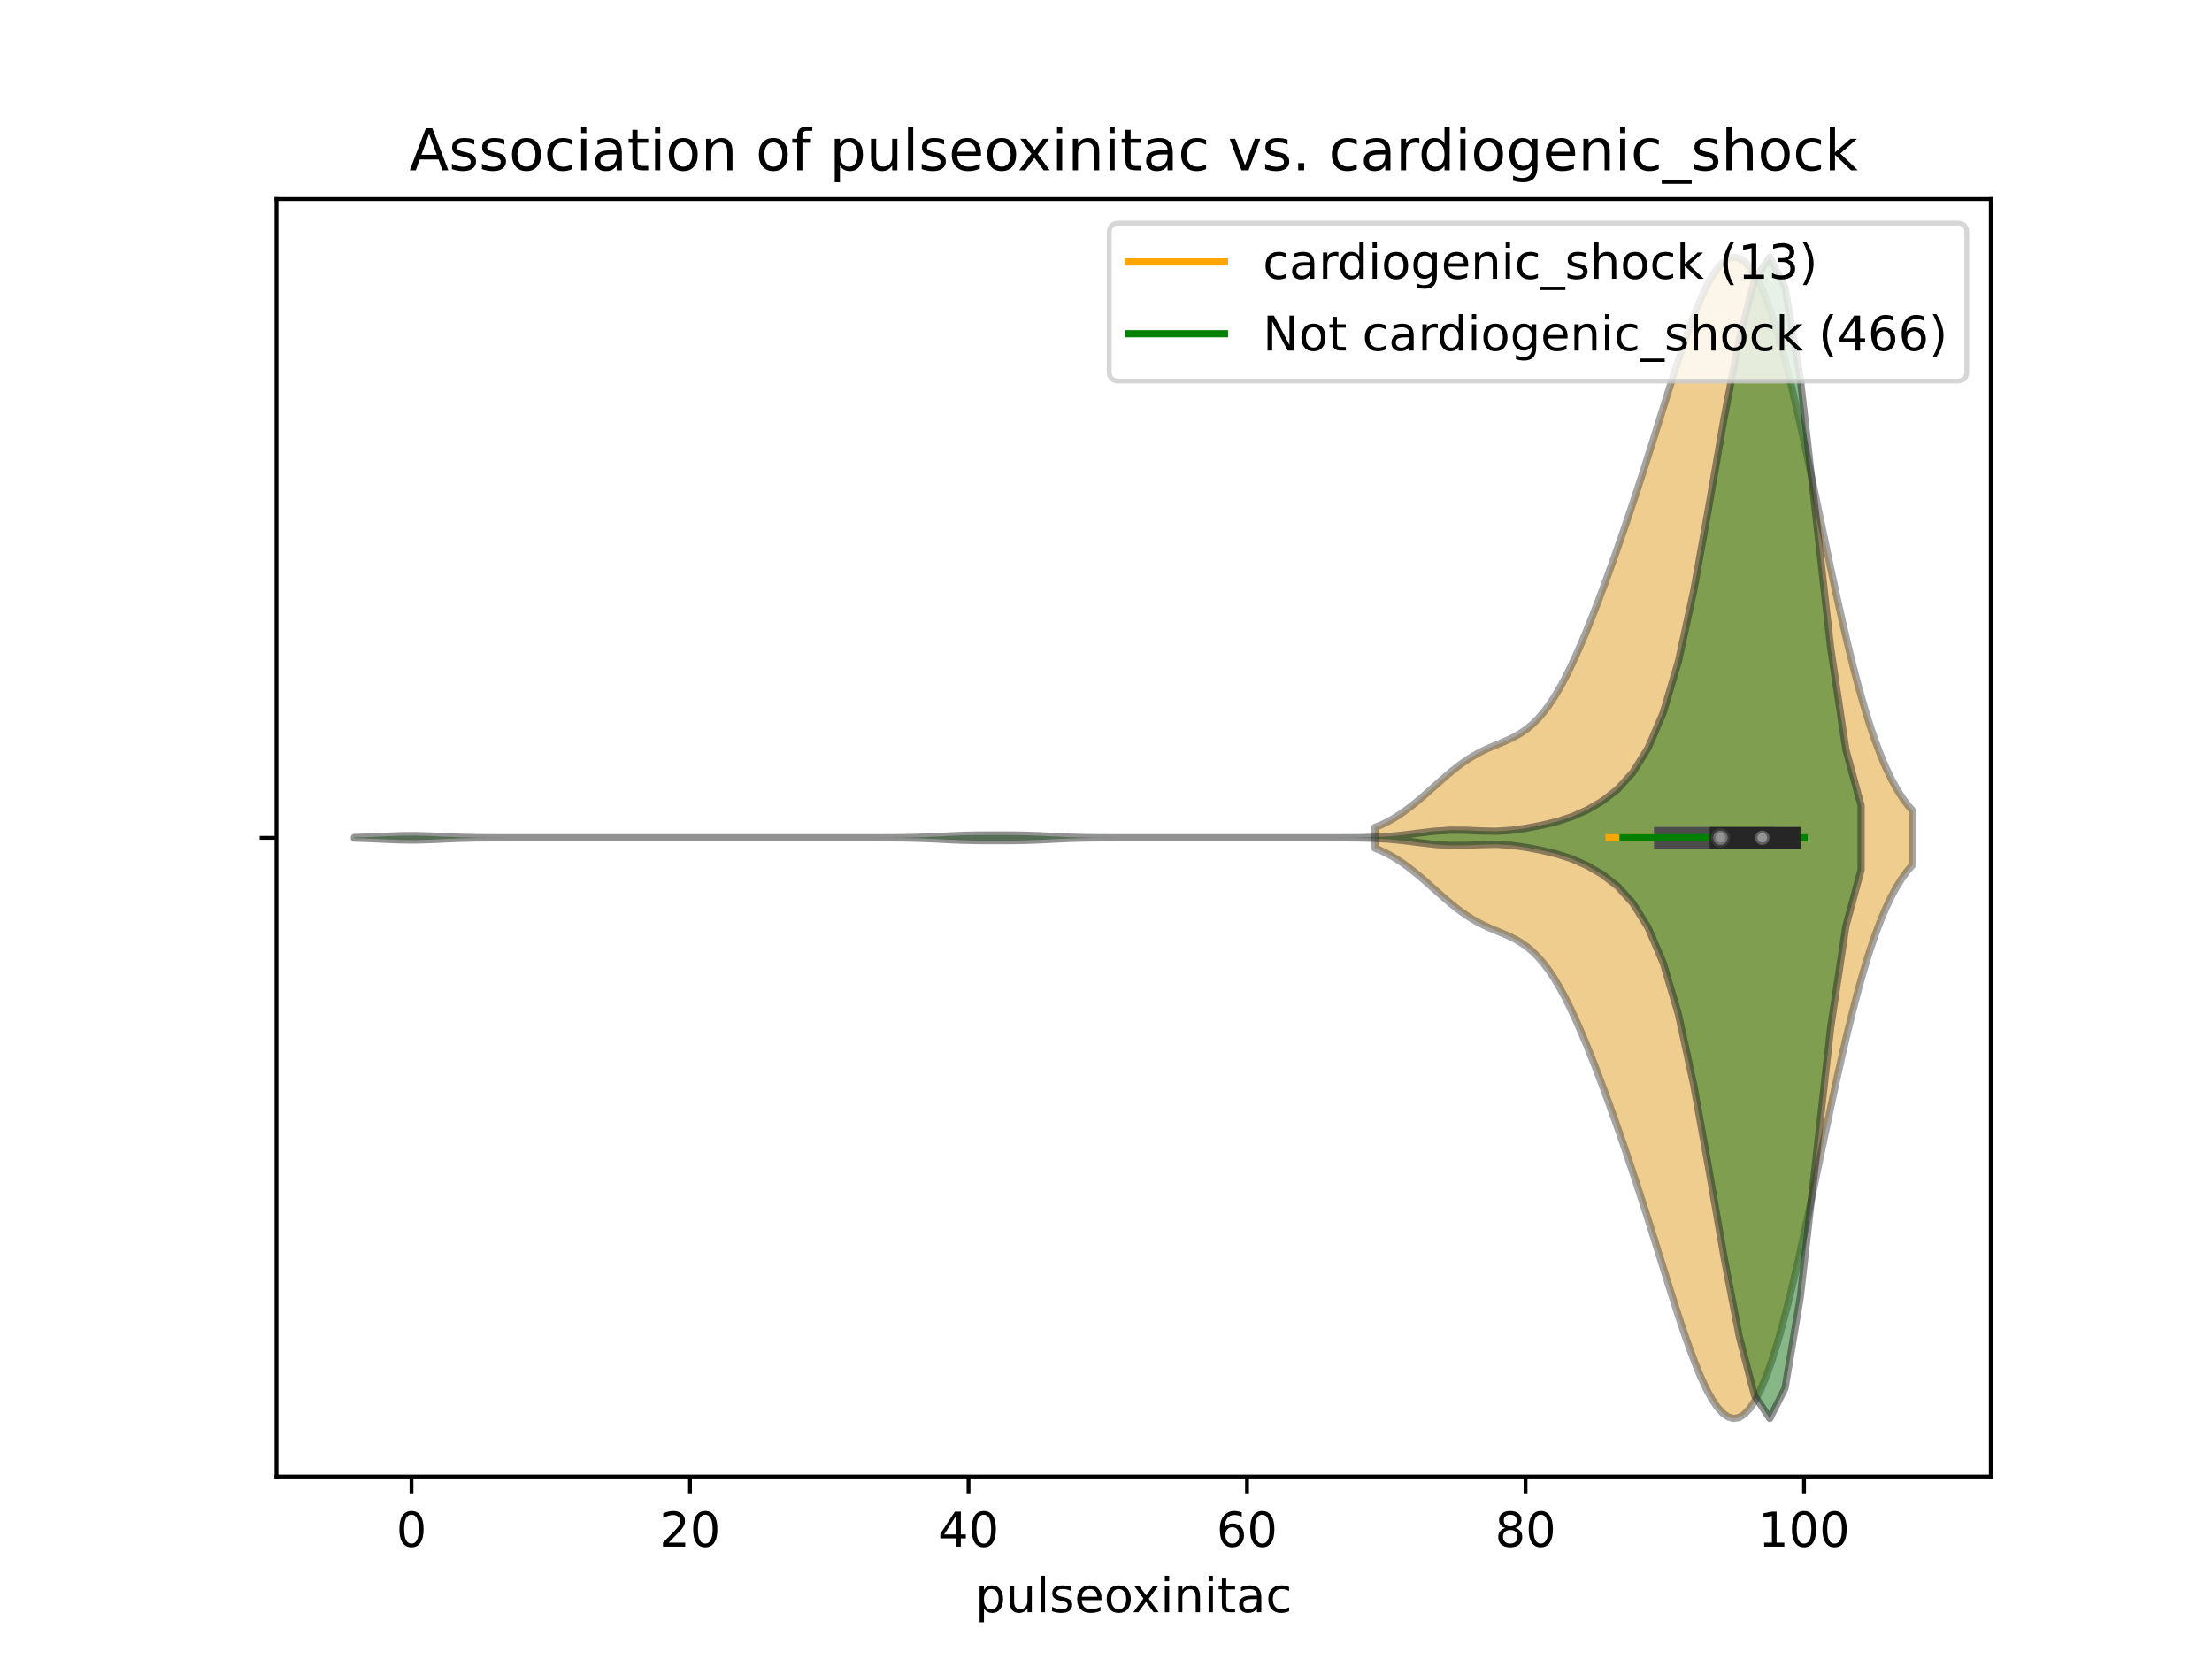 <?xml version="1.0" encoding="utf-8" standalone="no"?>
<!DOCTYPE svg PUBLIC "-//W3C//DTD SVG 1.1//EN"
  "http://www.w3.org/Graphics/SVG/1.1/DTD/svg11.dtd">
<!-- Created with matplotlib (https://matplotlib.org/) -->
<svg height="345.6pt" version="1.1" viewBox="0 0 460.8 345.6" width="460.8pt" xmlns="http://www.w3.org/2000/svg" xmlns:xlink="http://www.w3.org/1999/xlink">
 <defs>
  <style type="text/css">
*{stroke-linecap:butt;stroke-linejoin:round;}
  </style>
 </defs>
 <g id="figure_1">
  <g id="patch_1">
   <path d="M 0 345.6 
L 460.8 345.6 
L 460.8 0 
L 0 0 
z
" style="fill:#ffffff;"/>
  </g>
  <g id="axes_1">
   <g id="patch_2">
    <path d="M 57.6 307.584 
L 414.72 307.584 
L 414.72 41.472 
L 57.6 41.472 
z
" style="fill:#ffffff;"/>
   </g>
   <g id="PolyCollection_1">
    <defs>
     <path d="M 286.421 -168.918 
L 286.421 -173.226 
L 287.553 -173.69 
L 288.685 -174.222 
L 289.817 -174.826 
L 290.949 -175.502 
L 292.081 -176.249 
L 293.213 -177.063 
L 294.345 -177.938 
L 295.477 -178.866 
L 296.609 -179.836 
L 297.741 -180.834 
L 298.873 -181.846 
L 300.005 -182.856 
L 301.137 -183.848 
L 302.269 -184.806 
L 303.401 -185.715 
L 304.533 -186.565 
L 305.665 -187.347 
L 306.797 -188.056 
L 307.929 -188.695 
L 309.061 -189.268 
L 310.193 -189.788 
L 311.325 -190.271 
L 312.457 -190.739 
L 313.589 -191.216 
L 314.721 -191.731 
L 315.853 -192.312 
L 316.985 -192.99 
L 318.117 -193.792 
L 319.249 -194.742 
L 320.38 -195.862 
L 321.512 -197.168 
L 322.644 -198.669 
L 323.776 -200.37 
L 324.908 -202.268 
L 326.04 -204.357 
L 327.172 -206.626 
L 328.304 -209.059 
L 329.436 -211.64 
L 330.568 -214.351 
L 331.7 -217.175 
L 332.832 -220.098 
L 333.964 -223.105 
L 335.096 -226.189 
L 336.228 -229.342 
L 337.36 -232.561 
L 338.492 -235.845 
L 339.624 -239.193 
L 340.756 -242.605 
L 341.888 -246.08 
L 343.02 -249.612 
L 344.152 -253.194 
L 345.284 -256.811 
L 346.416 -260.443 
L 347.548 -264.065 
L 348.68 -267.646 
L 349.812 -271.146 
L 350.944 -274.526 
L 352.076 -277.739 
L 353.208 -280.739 
L 354.34 -283.477 
L 355.472 -285.907 
L 356.604 -287.984 
L 357.736 -289.667 
L 358.868 -290.922 
L 360 -291.718 
L 361.132 -292.032 
L 362.264 -291.846 
L 363.396 -291.15 
L 364.528 -289.941 
L 365.66 -288.223 
L 366.792 -286.005 
L 367.924 -283.303 
L 369.056 -280.142 
L 370.188 -276.548 
L 371.32 -272.557 
L 372.452 -268.208 
L 373.584 -263.544 
L 374.716 -258.616 
L 375.848 -253.475 
L 376.98 -248.177 
L 378.112 -242.779 
L 379.244 -237.338 
L 380.376 -231.912 
L 381.508 -226.557 
L 382.64 -221.326 
L 383.772 -216.267 
L 384.903 -211.423 
L 386.035 -206.832 
L 387.167 -202.524 
L 388.299 -198.521 
L 389.431 -194.839 
L 390.563 -191.487 
L 391.695 -188.465 
L 392.827 -185.767 
L 393.959 -183.385 
L 395.091 -181.301 
L 396.223 -179.497 
L 397.355 -177.951 
L 398.487 -176.639 
L 398.487 -165.505 
L 398.487 -165.505 
L 397.355 -164.193 
L 396.223 -162.647 
L 395.091 -160.843 
L 393.959 -158.759 
L 392.827 -156.377 
L 391.695 -153.679 
L 390.563 -150.657 
L 389.431 -147.305 
L 388.299 -143.623 
L 387.167 -139.62 
L 386.035 -135.312 
L 384.903 -130.721 
L 383.772 -125.877 
L 382.64 -120.818 
L 381.508 -115.587 
L 380.376 -110.232 
L 379.244 -104.806 
L 378.112 -99.365 
L 376.98 -93.967 
L 375.848 -88.669 
L 374.716 -83.528 
L 373.584 -78.6 
L 372.452 -73.936 
L 371.32 -69.587 
L 370.188 -65.596 
L 369.056 -62.002 
L 367.924 -58.841 
L 366.792 -56.139 
L 365.66 -53.921 
L 364.528 -52.203 
L 363.396 -50.994 
L 362.264 -50.298 
L 361.132 -50.112 
L 360 -50.426 
L 358.868 -51.222 
L 357.736 -52.477 
L 356.604 -54.16 
L 355.472 -56.237 
L 354.34 -58.667 
L 353.208 -61.405 
L 352.076 -64.405 
L 350.944 -67.618 
L 349.812 -70.998 
L 348.68 -74.498 
L 347.548 -78.079 
L 346.416 -81.701 
L 345.284 -85.333 
L 344.152 -88.95 
L 343.02 -92.532 
L 341.888 -96.064 
L 340.756 -99.539 
L 339.624 -102.951 
L 338.492 -106.299 
L 337.36 -109.583 
L 336.228 -112.802 
L 335.096 -115.955 
L 333.964 -119.039 
L 332.832 -122.046 
L 331.7 -124.969 
L 330.568 -127.793 
L 329.436 -130.504 
L 328.304 -133.085 
L 327.172 -135.518 
L 326.04 -137.787 
L 324.908 -139.876 
L 323.776 -141.774 
L 322.644 -143.475 
L 321.512 -144.976 
L 320.38 -146.282 
L 319.249 -147.402 
L 318.117 -148.352 
L 316.985 -149.154 
L 315.853 -149.832 
L 314.721 -150.413 
L 313.589 -150.928 
L 312.457 -151.405 
L 311.325 -151.873 
L 310.193 -152.356 
L 309.061 -152.876 
L 307.929 -153.449 
L 306.797 -154.088 
L 305.665 -154.797 
L 304.533 -155.579 
L 303.401 -156.429 
L 302.269 -157.338 
L 301.137 -158.296 
L 300.005 -159.288 
L 298.873 -160.298 
L 297.741 -161.31 
L 296.609 -162.308 
L 295.477 -163.278 
L 294.345 -164.206 
L 293.213 -165.081 
L 292.081 -165.895 
L 290.949 -166.642 
L 289.817 -167.318 
L 288.685 -167.922 
L 287.553 -168.454 
L 286.421 -168.918 
z
" id="m33186d4ccd" style="stroke:#4c4c4c;stroke-opacity:0.5;stroke-width:1.5;"/>
    </defs>
    <g clip-path="url(#pb155e27195)">
     <use style="fill:#df9c20;fill-opacity:0.5;stroke:#4c4c4c;stroke-opacity:0.5;stroke-width:1.5;" x="0" xlink:href="#m33186d4ccd" y="345.6"/>
    </g>
   </g>
   <g id="PolyCollection_2">
    <defs>
     <path d="M 73.833 -171.008 
L 73.833 -171.136 
L 77.003 -171.234 
L 80.174 -171.38 
L 83.344 -171.512 
L 86.514 -171.544 
L 89.685 -171.453 
L 92.855 -171.304 
L 96.026 -171.178 
L 99.196 -171.108 
L 102.366 -171.081 
L 105.537 -171.074 
L 108.707 -171.072 
L 111.878 -171.072 
L 115.048 -171.072 
L 118.219 -171.072 
L 121.389 -171.072 
L 124.559 -171.072 
L 127.73 -171.072 
L 130.9 -171.072 
L 134.071 -171.072 
L 137.241 -171.072 
L 140.411 -171.072 
L 143.582 -171.072 
L 146.752 -171.072 
L 149.923 -171.072 
L 153.093 -171.072 
L 156.263 -171.072 
L 159.434 -171.072 
L 162.604 -171.072 
L 165.775 -171.072 
L 168.945 -171.072 
L 172.116 -171.072 
L 175.286 -171.072 
L 178.456 -171.072 
L 181.627 -171.074 
L 184.797 -171.08 
L 187.968 -171.104 
L 191.138 -171.169 
L 194.308 -171.292 
L 197.479 -171.453 
L 200.649 -171.589 
L 203.82 -171.652 
L 206.99 -171.664 
L 210.16 -171.659 
L 213.331 -171.62 
L 216.501 -171.508 
L 219.672 -171.348 
L 222.842 -171.206 
L 226.013 -171.122 
L 229.183 -171.086 
L 232.353 -171.075 
L 235.524 -171.072 
L 238.694 -171.072 
L 241.865 -171.072 
L 245.035 -171.072 
L 248.205 -171.072 
L 251.376 -171.072 
L 254.546 -171.072 
L 257.717 -171.072 
L 260.887 -171.072 
L 264.057 -171.072 
L 267.228 -171.072 
L 270.398 -171.072 
L 273.569 -171.072 
L 276.739 -171.073 
L 279.91 -171.079 
L 283.08 -171.105 
L 286.25 -171.183 
L 289.421 -171.366 
L 292.591 -171.682 
L 295.762 -172.085 
L 298.932 -172.453 
L 302.102 -172.655 
L 305.273 -172.642 
L 308.443 -172.499 
L 311.614 -172.434 
L 314.784 -172.624 
L 317.955 -173.072 
L 321.125 -173.679 
L 324.295 -174.439 
L 327.466 -175.471 
L 330.636 -176.876 
L 333.807 -178.717 
L 336.977 -181.186 
L 340.147 -184.686 
L 343.318 -189.757 
L 346.488 -197.155 
L 349.659 -207.891 
L 352.829 -222.539 
L 355.999 -240.192 
L 359.17 -258.552 
L 362.34 -275.066 
L 365.511 -287.269 
L 368.681 -292.032 
L 371.852 -285.745 
L 375.022 -266.839 
L 378.192 -238.978 
L 381.363 -210.592 
L 384.533 -189.445 
L 387.704 -177.762 
L 387.704 -164.382 
L 387.704 -164.382 
L 384.533 -152.699 
L 381.363 -131.552 
L 378.192 -103.166 
L 375.022 -75.305 
L 371.852 -56.399 
L 368.681 -50.112 
L 365.511 -54.875 
L 362.34 -67.078 
L 359.17 -83.592 
L 355.999 -101.952 
L 352.829 -119.605 
L 349.659 -134.253 
L 346.488 -144.989 
L 343.318 -152.387 
L 340.147 -157.458 
L 336.977 -160.958 
L 333.807 -163.427 
L 330.636 -165.268 
L 327.466 -166.673 
L 324.295 -167.705 
L 321.125 -168.465 
L 317.955 -169.072 
L 314.784 -169.52 
L 311.614 -169.71 
L 308.443 -169.645 
L 305.273 -169.502 
L 302.102 -169.489 
L 298.932 -169.691 
L 295.762 -170.059 
L 292.591 -170.462 
L 289.421 -170.778 
L 286.25 -170.961 
L 283.08 -171.039 
L 279.91 -171.065 
L 276.739 -171.071 
L 273.569 -171.072 
L 270.398 -171.072 
L 267.228 -171.072 
L 264.057 -171.072 
L 260.887 -171.072 
L 257.717 -171.072 
L 254.546 -171.072 
L 251.376 -171.072 
L 248.205 -171.072 
L 245.035 -171.072 
L 241.865 -171.072 
L 238.694 -171.072 
L 235.524 -171.072 
L 232.353 -171.069 
L 229.183 -171.058 
L 226.013 -171.022 
L 222.842 -170.938 
L 219.672 -170.796 
L 216.501 -170.636 
L 213.331 -170.524 
L 210.16 -170.485 
L 206.99 -170.48 
L 203.82 -170.492 
L 200.649 -170.555 
L 197.479 -170.691 
L 194.308 -170.852 
L 191.138 -170.975 
L 187.968 -171.04 
L 184.797 -171.064 
L 181.627 -171.07 
L 178.456 -171.072 
L 175.286 -171.072 
L 172.116 -171.072 
L 168.945 -171.072 
L 165.775 -171.072 
L 162.604 -171.072 
L 159.434 -171.072 
L 156.263 -171.072 
L 153.093 -171.072 
L 149.923 -171.072 
L 146.752 -171.072 
L 143.582 -171.072 
L 140.411 -171.072 
L 137.241 -171.072 
L 134.071 -171.072 
L 130.9 -171.072 
L 127.73 -171.072 
L 124.559 -171.072 
L 121.389 -171.072 
L 118.219 -171.072 
L 115.048 -171.072 
L 111.878 -171.072 
L 108.707 -171.072 
L 105.537 -171.07 
L 102.366 -171.063 
L 99.196 -171.036 
L 96.026 -170.966 
L 92.855 -170.84 
L 89.685 -170.691 
L 86.514 -170.6 
L 83.344 -170.632 
L 80.174 -170.764 
L 77.003 -170.91 
L 73.833 -171.008 
z
" id="m1163020b08" style="stroke:#262626;stroke-opacity:0.5;stroke-width:1.5;"/>
    </defs>
    <g clip-path="url(#pb155e27195)">
     <use style="fill:#107010;fill-opacity:0.5;stroke:#262626;stroke-opacity:0.5;stroke-width:1.5;" x="0" xlink:href="#m1163020b08" y="345.6"/>
    </g>
   </g>
   <g id="matplotlib.axis_1">
    <g id="xtick_1">
     <g id="line2d_1">
      <defs>
       <path d="M 0 0 
L 0 3.5 
" id="m2f46659b2f" style="stroke:#000000;stroke-width:0.8;"/>
      </defs>
      <g>
       <use style="stroke:#000000;stroke-width:0.8;" x="85.721" xlink:href="#m2f46659b2f" y="307.584"/>
      </g>
     </g>
     <g id="text_1">
      <!-- 0 -->
      <defs>
       <path d="M 31.781 66.406 
Q 24.172 66.406 20.328 58.906 
Q 16.5 51.422 16.5 36.375 
Q 16.5 21.391 20.328 13.891 
Q 24.172 6.391 31.781 6.391 
Q 39.453 6.391 43.281 13.891 
Q 47.125 21.391 47.125 36.375 
Q 47.125 51.422 43.281 58.906 
Q 39.453 66.406 31.781 66.406 
z
M 31.781 74.219 
Q 44.047 74.219 50.516 64.516 
Q 56.984 54.828 56.984 36.375 
Q 56.984 17.969 50.516 8.266 
Q 44.047 -1.422 31.781 -1.422 
Q 19.531 -1.422 13.062 8.266 
Q 6.594 17.969 6.594 36.375 
Q 6.594 54.828 13.062 64.516 
Q 19.531 74.219 31.781 74.219 
z
" id="DejaVuSans-48"/>
      </defs>
      <g transform="translate(82.54 322.182)scale(0.1 -0.1)">
       <use xlink:href="#DejaVuSans-48"/>
      </g>
     </g>
    </g>
    <g id="xtick_2">
     <g id="line2d_2">
      <g>
       <use style="stroke:#000000;stroke-width:0.8;" x="143.74" xlink:href="#m2f46659b2f" y="307.584"/>
      </g>
     </g>
     <g id="text_2">
      <!-- 20 -->
      <defs>
       <path d="M 19.188 8.297 
L 53.609 8.297 
L 53.609 0 
L 7.328 0 
L 7.328 8.297 
Q 12.938 14.109 22.625 23.891 
Q 32.328 33.688 34.812 36.531 
Q 39.547 41.844 41.422 45.531 
Q 43.312 49.219 43.312 52.781 
Q 43.312 58.594 39.234 62.25 
Q 35.156 65.922 28.609 65.922 
Q 23.969 65.922 18.812 64.312 
Q 13.672 62.703 7.812 59.422 
L 7.812 69.391 
Q 13.766 71.781 18.938 73 
Q 24.125 74.219 28.422 74.219 
Q 39.75 74.219 46.484 68.547 
Q 53.219 62.891 53.219 53.422 
Q 53.219 48.922 51.531 44.891 
Q 49.859 40.875 45.406 35.406 
Q 44.188 33.984 37.641 27.219 
Q 31.109 20.453 19.188 8.297 
z
" id="DejaVuSans-50"/>
      </defs>
      <g transform="translate(137.378 322.182)scale(0.1 -0.1)">
       <use xlink:href="#DejaVuSans-50"/>
       <use x="63.623" xlink:href="#DejaVuSans-48"/>
      </g>
     </g>
    </g>
    <g id="xtick_3">
     <g id="line2d_3">
      <g>
       <use style="stroke:#000000;stroke-width:0.8;" x="201.759" xlink:href="#m2f46659b2f" y="307.584"/>
      </g>
     </g>
     <g id="text_3">
      <!-- 40 -->
      <defs>
       <path d="M 37.797 64.312 
L 12.891 25.391 
L 37.797 25.391 
z
M 35.203 72.906 
L 47.609 72.906 
L 47.609 25.391 
L 58.016 25.391 
L 58.016 17.188 
L 47.609 17.188 
L 47.609 0 
L 37.797 0 
L 37.797 17.188 
L 4.891 17.188 
L 4.891 26.703 
z
" id="DejaVuSans-52"/>
      </defs>
      <g transform="translate(195.396 322.182)scale(0.1 -0.1)">
       <use xlink:href="#DejaVuSans-52"/>
       <use x="63.623" xlink:href="#DejaVuSans-48"/>
      </g>
     </g>
    </g>
    <g id="xtick_4">
     <g id="line2d_4">
      <g>
       <use style="stroke:#000000;stroke-width:0.8;" x="259.778" xlink:href="#m2f46659b2f" y="307.584"/>
      </g>
     </g>
     <g id="text_4">
      <!-- 60 -->
      <defs>
       <path d="M 33.016 40.375 
Q 26.375 40.375 22.484 35.828 
Q 18.609 31.297 18.609 23.391 
Q 18.609 15.531 22.484 10.953 
Q 26.375 6.391 33.016 6.391 
Q 39.656 6.391 43.531 10.953 
Q 47.406 15.531 47.406 23.391 
Q 47.406 31.297 43.531 35.828 
Q 39.656 40.375 33.016 40.375 
z
M 52.594 71.297 
L 52.594 62.312 
Q 48.875 64.062 45.094 64.984 
Q 41.312 65.922 37.594 65.922 
Q 27.828 65.922 22.672 59.328 
Q 17.531 52.734 16.797 39.406 
Q 19.672 43.656 24.016 45.922 
Q 28.375 48.188 33.594 48.188 
Q 44.578 48.188 50.953 41.516 
Q 57.328 34.859 57.328 23.391 
Q 57.328 12.156 50.688 5.359 
Q 44.047 -1.422 33.016 -1.422 
Q 20.359 -1.422 13.672 8.266 
Q 6.984 17.969 6.984 36.375 
Q 6.984 53.656 15.188 63.938 
Q 23.391 74.219 37.203 74.219 
Q 40.922 74.219 44.703 73.484 
Q 48.484 72.75 52.594 71.297 
z
" id="DejaVuSans-54"/>
      </defs>
      <g transform="translate(253.415 322.182)scale(0.1 -0.1)">
       <use xlink:href="#DejaVuSans-54"/>
       <use x="63.623" xlink:href="#DejaVuSans-48"/>
      </g>
     </g>
    </g>
    <g id="xtick_5">
     <g id="line2d_5">
      <g>
       <use style="stroke:#000000;stroke-width:0.8;" x="317.796" xlink:href="#m2f46659b2f" y="307.584"/>
      </g>
     </g>
     <g id="text_5">
      <!-- 80 -->
      <defs>
       <path d="M 31.781 34.625 
Q 24.75 34.625 20.719 30.859 
Q 16.703 27.094 16.703 20.516 
Q 16.703 13.922 20.719 10.156 
Q 24.75 6.391 31.781 6.391 
Q 38.812 6.391 42.859 10.172 
Q 46.922 13.969 46.922 20.516 
Q 46.922 27.094 42.891 30.859 
Q 38.875 34.625 31.781 34.625 
z
M 21.922 38.812 
Q 15.578 40.375 12.031 44.719 
Q 8.5 49.078 8.5 55.328 
Q 8.5 64.062 14.719 69.141 
Q 20.953 74.219 31.781 74.219 
Q 42.672 74.219 48.875 69.141 
Q 55.078 64.062 55.078 55.328 
Q 55.078 49.078 51.531 44.719 
Q 48 40.375 41.703 38.812 
Q 48.828 37.156 52.797 32.312 
Q 56.781 27.484 56.781 20.516 
Q 56.781 9.906 50.312 4.234 
Q 43.844 -1.422 31.781 -1.422 
Q 19.734 -1.422 13.25 4.234 
Q 6.781 9.906 6.781 20.516 
Q 6.781 27.484 10.781 32.312 
Q 14.797 37.156 21.922 38.812 
z
M 18.312 54.391 
Q 18.312 48.734 21.844 45.562 
Q 25.391 42.391 31.781 42.391 
Q 38.141 42.391 41.719 45.562 
Q 45.312 48.734 45.312 54.391 
Q 45.312 60.062 41.719 63.234 
Q 38.141 66.406 31.781 66.406 
Q 25.391 66.406 21.844 63.234 
Q 18.312 60.062 18.312 54.391 
z
" id="DejaVuSans-56"/>
      </defs>
      <g transform="translate(311.434 322.182)scale(0.1 -0.1)">
       <use xlink:href="#DejaVuSans-56"/>
       <use x="63.623" xlink:href="#DejaVuSans-48"/>
      </g>
     </g>
    </g>
    <g id="xtick_6">
     <g id="line2d_6">
      <g>
       <use style="stroke:#000000;stroke-width:0.8;" x="375.815" xlink:href="#m2f46659b2f" y="307.584"/>
      </g>
     </g>
     <g id="text_6">
      <!-- 100 -->
      <defs>
       <path d="M 12.406 8.297 
L 28.516 8.297 
L 28.516 63.922 
L 10.984 60.406 
L 10.984 69.391 
L 28.422 72.906 
L 38.281 72.906 
L 38.281 8.297 
L 54.391 8.297 
L 54.391 0 
L 12.406 0 
z
" id="DejaVuSans-49"/>
      </defs>
      <g transform="translate(366.271 322.182)scale(0.1 -0.1)">
       <use xlink:href="#DejaVuSans-49"/>
       <use x="63.623" xlink:href="#DejaVuSans-48"/>
       <use x="127.246" xlink:href="#DejaVuSans-48"/>
      </g>
     </g>
    </g>
    <g id="text_7">
     <!-- pulseoxinitac -->
     <defs>
      <path d="M 18.109 8.203 
L 18.109 -20.797 
L 9.078 -20.797 
L 9.078 54.688 
L 18.109 54.688 
L 18.109 46.391 
Q 20.953 51.266 25.266 53.625 
Q 29.594 56 35.594 56 
Q 45.562 56 51.781 48.094 
Q 58.016 40.188 58.016 27.297 
Q 58.016 14.406 51.781 6.484 
Q 45.562 -1.422 35.594 -1.422 
Q 29.594 -1.422 25.266 0.953 
Q 20.953 3.328 18.109 8.203 
z
M 48.688 27.297 
Q 48.688 37.203 44.609 42.844 
Q 40.531 48.484 33.406 48.484 
Q 26.266 48.484 22.188 42.844 
Q 18.109 37.203 18.109 27.297 
Q 18.109 17.391 22.188 11.75 
Q 26.266 6.109 33.406 6.109 
Q 40.531 6.109 44.609 11.75 
Q 48.688 17.391 48.688 27.297 
z
" id="DejaVuSans-112"/>
      <path d="M 8.5 21.578 
L 8.5 54.688 
L 17.484 54.688 
L 17.484 21.922 
Q 17.484 14.156 20.5 10.266 
Q 23.531 6.391 29.594 6.391 
Q 36.859 6.391 41.078 11.031 
Q 45.312 15.672 45.312 23.688 
L 45.312 54.688 
L 54.297 54.688 
L 54.297 0 
L 45.312 0 
L 45.312 8.406 
Q 42.047 3.422 37.719 1 
Q 33.406 -1.422 27.688 -1.422 
Q 18.266 -1.422 13.375 4.438 
Q 8.5 10.297 8.5 21.578 
z
M 31.109 56 
z
" id="DejaVuSans-117"/>
      <path d="M 9.422 75.984 
L 18.406 75.984 
L 18.406 0 
L 9.422 0 
z
" id="DejaVuSans-108"/>
      <path d="M 44.281 53.078 
L 44.281 44.578 
Q 40.484 46.531 36.375 47.5 
Q 32.281 48.484 27.875 48.484 
Q 21.188 48.484 17.844 46.438 
Q 14.5 44.391 14.5 40.281 
Q 14.5 37.156 16.891 35.375 
Q 19.281 33.594 26.516 31.984 
L 29.594 31.297 
Q 39.156 29.25 43.188 25.516 
Q 47.219 21.781 47.219 15.094 
Q 47.219 7.469 41.188 3.016 
Q 35.156 -1.422 24.609 -1.422 
Q 20.219 -1.422 15.453 -0.562 
Q 10.688 0.297 5.422 2 
L 5.422 11.281 
Q 10.406 8.688 15.234 7.391 
Q 20.062 6.109 24.812 6.109 
Q 31.156 6.109 34.562 8.281 
Q 37.984 10.453 37.984 14.406 
Q 37.984 18.062 35.516 20.016 
Q 33.062 21.969 24.703 23.781 
L 21.578 24.516 
Q 13.234 26.266 9.516 29.906 
Q 5.812 33.547 5.812 39.891 
Q 5.812 47.609 11.281 51.797 
Q 16.75 56 26.812 56 
Q 31.781 56 36.172 55.266 
Q 40.578 54.547 44.281 53.078 
z
" id="DejaVuSans-115"/>
      <path d="M 56.203 29.594 
L 56.203 25.203 
L 14.891 25.203 
Q 15.484 15.922 20.484 11.062 
Q 25.484 6.203 34.422 6.203 
Q 39.594 6.203 44.453 7.469 
Q 49.312 8.734 54.109 11.281 
L 54.109 2.781 
Q 49.266 0.734 44.188 -0.344 
Q 39.109 -1.422 33.891 -1.422 
Q 20.797 -1.422 13.156 6.188 
Q 5.516 13.812 5.516 26.812 
Q 5.516 40.234 12.766 48.109 
Q 20.016 56 32.328 56 
Q 43.359 56 49.781 48.891 
Q 56.203 41.797 56.203 29.594 
z
M 47.219 32.234 
Q 47.125 39.594 43.094 43.984 
Q 39.062 48.391 32.422 48.391 
Q 24.906 48.391 20.391 44.141 
Q 15.875 39.891 15.188 32.172 
z
" id="DejaVuSans-101"/>
      <path d="M 30.609 48.391 
Q 23.391 48.391 19.188 42.75 
Q 14.984 37.109 14.984 27.297 
Q 14.984 17.484 19.156 11.844 
Q 23.344 6.203 30.609 6.203 
Q 37.797 6.203 41.984 11.859 
Q 46.188 17.531 46.188 27.297 
Q 46.188 37.016 41.984 42.703 
Q 37.797 48.391 30.609 48.391 
z
M 30.609 56 
Q 42.328 56 49.016 48.375 
Q 55.719 40.766 55.719 27.297 
Q 55.719 13.875 49.016 6.219 
Q 42.328 -1.422 30.609 -1.422 
Q 18.844 -1.422 12.172 6.219 
Q 5.516 13.875 5.516 27.297 
Q 5.516 40.766 12.172 48.375 
Q 18.844 56 30.609 56 
z
" id="DejaVuSans-111"/>
      <path d="M 54.891 54.688 
L 35.109 28.078 
L 55.906 0 
L 45.312 0 
L 29.391 21.484 
L 13.484 0 
L 2.875 0 
L 24.125 28.609 
L 4.688 54.688 
L 15.281 54.688 
L 29.781 35.203 
L 44.281 54.688 
z
" id="DejaVuSans-120"/>
      <path d="M 9.422 54.688 
L 18.406 54.688 
L 18.406 0 
L 9.422 0 
z
M 9.422 75.984 
L 18.406 75.984 
L 18.406 64.594 
L 9.422 64.594 
z
" id="DejaVuSans-105"/>
      <path d="M 54.891 33.016 
L 54.891 0 
L 45.906 0 
L 45.906 32.719 
Q 45.906 40.484 42.875 44.328 
Q 39.844 48.188 33.797 48.188 
Q 26.516 48.188 22.312 43.547 
Q 18.109 38.922 18.109 30.906 
L 18.109 0 
L 9.078 0 
L 9.078 54.688 
L 18.109 54.688 
L 18.109 46.188 
Q 21.344 51.125 25.703 53.562 
Q 30.078 56 35.797 56 
Q 45.219 56 50.047 50.172 
Q 54.891 44.344 54.891 33.016 
z
" id="DejaVuSans-110"/>
      <path d="M 18.312 70.219 
L 18.312 54.688 
L 36.812 54.688 
L 36.812 47.703 
L 18.312 47.703 
L 18.312 18.016 
Q 18.312 11.328 20.141 9.422 
Q 21.969 7.516 27.594 7.516 
L 36.812 7.516 
L 36.812 0 
L 27.594 0 
Q 17.188 0 13.234 3.875 
Q 9.281 7.766 9.281 18.016 
L 9.281 47.703 
L 2.688 47.703 
L 2.688 54.688 
L 9.281 54.688 
L 9.281 70.219 
z
" id="DejaVuSans-116"/>
      <path d="M 34.281 27.484 
Q 23.391 27.484 19.188 25 
Q 14.984 22.516 14.984 16.5 
Q 14.984 11.719 18.141 8.906 
Q 21.297 6.109 26.703 6.109 
Q 34.188 6.109 38.703 11.406 
Q 43.219 16.703 43.219 25.484 
L 43.219 27.484 
z
M 52.203 31.203 
L 52.203 0 
L 43.219 0 
L 43.219 8.297 
Q 40.141 3.328 35.547 0.953 
Q 30.953 -1.422 24.312 -1.422 
Q 15.922 -1.422 10.953 3.297 
Q 6 8.016 6 15.922 
Q 6 25.141 12.172 29.828 
Q 18.359 34.516 30.609 34.516 
L 43.219 34.516 
L 43.219 35.406 
Q 43.219 41.609 39.141 45 
Q 35.062 48.391 27.688 48.391 
Q 23 48.391 18.547 47.266 
Q 14.109 46.141 10.016 43.891 
L 10.016 52.203 
Q 14.938 54.109 19.578 55.047 
Q 24.219 56 28.609 56 
Q 40.484 56 46.344 49.844 
Q 52.203 43.703 52.203 31.203 
z
" id="DejaVuSans-97"/>
      <path d="M 48.781 52.594 
L 48.781 44.188 
Q 44.969 46.297 41.141 47.344 
Q 37.312 48.391 33.406 48.391 
Q 24.656 48.391 19.812 42.844 
Q 14.984 37.312 14.984 27.297 
Q 14.984 17.281 19.812 11.734 
Q 24.656 6.203 33.406 6.203 
Q 37.312 6.203 41.141 7.25 
Q 44.969 8.297 48.781 10.406 
L 48.781 2.094 
Q 45.016 0.344 40.984 -0.531 
Q 36.969 -1.422 32.422 -1.422 
Q 20.062 -1.422 12.781 6.344 
Q 5.516 14.109 5.516 27.297 
Q 5.516 40.672 12.859 48.328 
Q 20.219 56 33.016 56 
Q 37.156 56 41.109 55.141 
Q 45.062 54.297 48.781 52.594 
z
" id="DejaVuSans-99"/>
     </defs>
     <g transform="translate(203.164 335.861)scale(0.1 -0.1)">
      <use xlink:href="#DejaVuSans-112"/>
      <use x="63.477" xlink:href="#DejaVuSans-117"/>
      <use x="126.855" xlink:href="#DejaVuSans-108"/>
      <use x="154.639" xlink:href="#DejaVuSans-115"/>
      <use x="206.738" xlink:href="#DejaVuSans-101"/>
      <use x="268.262" xlink:href="#DejaVuSans-111"/>
      <use x="326.318" xlink:href="#DejaVuSans-120"/>
      <use x="385.498" xlink:href="#DejaVuSans-105"/>
      <use x="413.281" xlink:href="#DejaVuSans-110"/>
      <use x="476.66" xlink:href="#DejaVuSans-105"/>
      <use x="504.443" xlink:href="#DejaVuSans-116"/>
      <use x="543.652" xlink:href="#DejaVuSans-97"/>
      <use x="604.932" xlink:href="#DejaVuSans-99"/>
     </g>
    </g>
   </g>
   <g id="matplotlib.axis_2">
    <g id="ytick_1">
     <g id="line2d_7">
      <defs>
       <path d="M 0 0 
L -3.5 0 
" id="mc44ad73e6e" style="stroke:#000000;stroke-width:0.8;"/>
      </defs>
      <g>
       <use style="stroke:#000000;stroke-width:0.8;" x="57.6" xlink:href="#mc44ad73e6e" y="174.528"/>
      </g>
     </g>
    </g>
   </g>
   <g id="line2d_8">
    <path clip-path="url(#pb155e27195)" d="M 335.202 174.528 
L 375.815 174.528 
" style="fill:none;stroke:#ffa500;stroke-linecap:square;stroke-width:1.5;"/>
   </g>
   <g id="line2d_9">
    <path clip-path="url(#pb155e27195)" d="M 346.806 174.528 
L 367.112 174.528 
" style="fill:none;stroke:#4c4c4c;stroke-linecap:square;stroke-width:4.5;"/>
   </g>
   <g id="line2d_10">
    <path clip-path="url(#pb155e27195)" d="M 338.103 174.528 
L 375.815 174.528 
" style="fill:none;stroke:#008000;stroke-linecap:square;stroke-width:1.5;"/>
   </g>
   <g id="line2d_11">
    <path clip-path="url(#pb155e27195)" d="M 358.409 174.528 
L 372.914 174.528 
" style="fill:none;stroke:#262626;stroke-linecap:square;stroke-width:4.5;"/>
   </g>
   <g id="patch_3">
    <path d="M 57.6 307.584 
L 57.6 41.472 
" style="fill:none;stroke:#000000;stroke-linecap:square;stroke-linejoin:miter;stroke-width:0.8;"/>
   </g>
   <g id="patch_4">
    <path d="M 414.72 307.584 
L 414.72 41.472 
" style="fill:none;stroke:#000000;stroke-linecap:square;stroke-linejoin:miter;stroke-width:0.8;"/>
   </g>
   <g id="patch_5">
    <path d="M 57.6 307.584 
L 414.72 307.584 
" style="fill:none;stroke:#000000;stroke-linecap:square;stroke-linejoin:miter;stroke-width:0.8;"/>
   </g>
   <g id="patch_6">
    <path d="M 57.6 41.472 
L 414.72 41.472 
" style="fill:none;stroke:#000000;stroke-linecap:square;stroke-linejoin:miter;stroke-width:0.8;"/>
   </g>
   <g id="PathCollection_1">
    <defs>
     <path d="M 0 1.5 
C 0.398 1.5 0.779 1.342 1.061 1.061 
C 1.342 0.779 1.5 0.398 1.5 0 
C 1.5 -0.398 1.342 -0.779 1.061 -1.061 
C 0.779 -1.342 0.398 -1.5 0 -1.5 
C -0.398 -1.5 -0.779 -1.342 -1.061 -1.061 
C -1.342 -0.779 -1.5 -0.398 -1.5 0 
C -1.5 0.398 -1.342 0.779 -1.061 1.061 
C -0.779 1.342 -0.398 1.5 0 1.5 
z
" id="m00a0bbc1f5" style="stroke:#4c4c4c;stroke-opacity:0.5;"/>
    </defs>
    <g clip-path="url(#pb155e27195)">
     <use style="fill:#ffffff;fill-opacity:0.5;stroke:#4c4c4c;stroke-opacity:0.5;" x="358.409" xlink:href="#m00a0bbc1f5" y="174.528"/>
    </g>
   </g>
   <g id="PathCollection_2">
    <defs>
     <path d="M 0 1.5 
C 0.398 1.5 0.779 1.342 1.061 1.061 
C 1.342 0.779 1.5 0.398 1.5 0 
C 1.5 -0.398 1.342 -0.779 1.061 -1.061 
C 0.779 -1.342 0.398 -1.5 0 -1.5 
C -0.398 -1.5 -0.779 -1.342 -1.061 -1.061 
C -1.342 -0.779 -1.5 -0.398 -1.5 0 
C -1.5 0.398 -1.342 0.779 -1.061 1.061 
C -0.779 1.342 -0.398 1.5 0 1.5 
z
" id="mb119a2fb38" style="stroke:#262626;stroke-opacity:0.5;"/>
    </defs>
    <g clip-path="url(#pb155e27195)">
     <use style="fill:#ffffff;fill-opacity:0.5;stroke:#262626;stroke-opacity:0.5;" x="367.112" xlink:href="#mb119a2fb38" y="174.528"/>
    </g>
   </g>
   <g id="text_8">
    <!-- Association of pulseoxinitac vs. cardiogenic_shock -->
    <defs>
     <path d="M 34.188 63.188 
L 20.797 26.906 
L 47.609 26.906 
z
M 28.609 72.906 
L 39.797 72.906 
L 67.578 0 
L 57.328 0 
L 50.688 18.703 
L 17.828 18.703 
L 11.188 0 
L 0.781 0 
z
" id="DejaVuSans-65"/>
     <path id="DejaVuSans-32"/>
     <path d="M 37.109 75.984 
L 37.109 68.5 
L 28.516 68.5 
Q 23.688 68.5 21.797 66.547 
Q 19.922 64.594 19.922 59.516 
L 19.922 54.688 
L 34.719 54.688 
L 34.719 47.703 
L 19.922 47.703 
L 19.922 0 
L 10.891 0 
L 10.891 47.703 
L 2.297 47.703 
L 2.297 54.688 
L 10.891 54.688 
L 10.891 58.5 
Q 10.891 67.625 15.141 71.797 
Q 19.391 75.984 28.609 75.984 
z
" id="DejaVuSans-102"/>
     <path d="M 2.984 54.688 
L 12.5 54.688 
L 29.594 8.797 
L 46.688 54.688 
L 56.203 54.688 
L 35.688 0 
L 23.484 0 
z
" id="DejaVuSans-118"/>
     <path d="M 10.688 12.406 
L 21 12.406 
L 21 0 
L 10.688 0 
z
" id="DejaVuSans-46"/>
     <path d="M 41.109 46.297 
Q 39.594 47.172 37.812 47.578 
Q 36.031 48 33.891 48 
Q 26.266 48 22.188 43.047 
Q 18.109 38.094 18.109 28.812 
L 18.109 0 
L 9.078 0 
L 9.078 54.688 
L 18.109 54.688 
L 18.109 46.188 
Q 20.953 51.172 25.484 53.578 
Q 30.031 56 36.531 56 
Q 37.453 56 38.578 55.875 
Q 39.703 55.766 41.062 55.516 
z
" id="DejaVuSans-114"/>
     <path d="M 45.406 46.391 
L 45.406 75.984 
L 54.391 75.984 
L 54.391 0 
L 45.406 0 
L 45.406 8.203 
Q 42.578 3.328 38.25 0.953 
Q 33.938 -1.422 27.875 -1.422 
Q 17.969 -1.422 11.734 6.484 
Q 5.516 14.406 5.516 27.297 
Q 5.516 40.188 11.734 48.094 
Q 17.969 56 27.875 56 
Q 33.938 56 38.25 53.625 
Q 42.578 51.266 45.406 46.391 
z
M 14.797 27.297 
Q 14.797 17.391 18.875 11.75 
Q 22.953 6.109 30.078 6.109 
Q 37.203 6.109 41.297 11.75 
Q 45.406 17.391 45.406 27.297 
Q 45.406 37.203 41.297 42.844 
Q 37.203 48.484 30.078 48.484 
Q 22.953 48.484 18.875 42.844 
Q 14.797 37.203 14.797 27.297 
z
" id="DejaVuSans-100"/>
     <path d="M 45.406 27.984 
Q 45.406 37.75 41.375 43.109 
Q 37.359 48.484 30.078 48.484 
Q 22.859 48.484 18.828 43.109 
Q 14.797 37.75 14.797 27.984 
Q 14.797 18.266 18.828 12.891 
Q 22.859 7.516 30.078 7.516 
Q 37.359 7.516 41.375 12.891 
Q 45.406 18.266 45.406 27.984 
z
M 54.391 6.781 
Q 54.391 -7.172 48.188 -13.984 
Q 42 -20.797 29.203 -20.797 
Q 24.469 -20.797 20.266 -20.094 
Q 16.062 -19.391 12.109 -17.922 
L 12.109 -9.188 
Q 16.062 -11.328 19.922 -12.344 
Q 23.781 -13.375 27.781 -13.375 
Q 36.625 -13.375 41.016 -8.766 
Q 45.406 -4.156 45.406 5.172 
L 45.406 9.625 
Q 42.625 4.781 38.281 2.391 
Q 33.938 0 27.875 0 
Q 17.828 0 11.672 7.656 
Q 5.516 15.328 5.516 27.984 
Q 5.516 40.672 11.672 48.328 
Q 17.828 56 27.875 56 
Q 33.938 56 38.281 53.609 
Q 42.625 51.219 45.406 46.391 
L 45.406 54.688 
L 54.391 54.688 
z
" id="DejaVuSans-103"/>
     <path d="M 50.984 -16.609 
L 50.984 -23.578 
L -0.984 -23.578 
L -0.984 -16.609 
z
" id="DejaVuSans-95"/>
     <path d="M 54.891 33.016 
L 54.891 0 
L 45.906 0 
L 45.906 32.719 
Q 45.906 40.484 42.875 44.328 
Q 39.844 48.188 33.797 48.188 
Q 26.516 48.188 22.312 43.547 
Q 18.109 38.922 18.109 30.906 
L 18.109 0 
L 9.078 0 
L 9.078 75.984 
L 18.109 75.984 
L 18.109 46.188 
Q 21.344 51.125 25.703 53.562 
Q 30.078 56 35.797 56 
Q 45.219 56 50.047 50.172 
Q 54.891 44.344 54.891 33.016 
z
" id="DejaVuSans-104"/>
     <path d="M 9.078 75.984 
L 18.109 75.984 
L 18.109 31.109 
L 44.922 54.688 
L 56.391 54.688 
L 27.391 29.109 
L 57.625 0 
L 45.906 0 
L 18.109 26.703 
L 18.109 0 
L 9.078 0 
z
" id="DejaVuSans-107"/>
    </defs>
    <g transform="translate(85.281 35.472)scale(0.12 -0.12)">
     <use xlink:href="#DejaVuSans-65"/>
     <use x="68.408" xlink:href="#DejaVuSans-115"/>
     <use x="120.508" xlink:href="#DejaVuSans-115"/>
     <use x="172.607" xlink:href="#DejaVuSans-111"/>
     <use x="233.789" xlink:href="#DejaVuSans-99"/>
     <use x="288.77" xlink:href="#DejaVuSans-105"/>
     <use x="316.553" xlink:href="#DejaVuSans-97"/>
     <use x="377.832" xlink:href="#DejaVuSans-116"/>
     <use x="417.041" xlink:href="#DejaVuSans-105"/>
     <use x="444.824" xlink:href="#DejaVuSans-111"/>
     <use x="506.006" xlink:href="#DejaVuSans-110"/>
     <use x="569.385" xlink:href="#DejaVuSans-32"/>
     <use x="601.172" xlink:href="#DejaVuSans-111"/>
     <use x="662.354" xlink:href="#DejaVuSans-102"/>
     <use x="697.559" xlink:href="#DejaVuSans-32"/>
     <use x="729.346" xlink:href="#DejaVuSans-112"/>
     <use x="792.822" xlink:href="#DejaVuSans-117"/>
     <use x="856.201" xlink:href="#DejaVuSans-108"/>
     <use x="883.984" xlink:href="#DejaVuSans-115"/>
     <use x="936.084" xlink:href="#DejaVuSans-101"/>
     <use x="997.607" xlink:href="#DejaVuSans-111"/>
     <use x="1055.664" xlink:href="#DejaVuSans-120"/>
     <use x="1114.844" xlink:href="#DejaVuSans-105"/>
     <use x="1142.627" xlink:href="#DejaVuSans-110"/>
     <use x="1206.006" xlink:href="#DejaVuSans-105"/>
     <use x="1233.789" xlink:href="#DejaVuSans-116"/>
     <use x="1272.998" xlink:href="#DejaVuSans-97"/>
     <use x="1334.277" xlink:href="#DejaVuSans-99"/>
     <use x="1389.258" xlink:href="#DejaVuSans-32"/>
     <use x="1421.045" xlink:href="#DejaVuSans-118"/>
     <use x="1480.225" xlink:href="#DejaVuSans-115"/>
     <use x="1532.324" xlink:href="#DejaVuSans-46"/>
     <use x="1564.111" xlink:href="#DejaVuSans-32"/>
     <use x="1595.898" xlink:href="#DejaVuSans-99"/>
     <use x="1650.879" xlink:href="#DejaVuSans-97"/>
     <use x="1712.158" xlink:href="#DejaVuSans-114"/>
     <use x="1751.521" xlink:href="#DejaVuSans-100"/>
     <use x="1814.998" xlink:href="#DejaVuSans-105"/>
     <use x="1842.781" xlink:href="#DejaVuSans-111"/>
     <use x="1903.963" xlink:href="#DejaVuSans-103"/>
     <use x="1967.439" xlink:href="#DejaVuSans-101"/>
     <use x="2028.963" xlink:href="#DejaVuSans-110"/>
     <use x="2092.342" xlink:href="#DejaVuSans-105"/>
     <use x="2120.125" xlink:href="#DejaVuSans-99"/>
     <use x="2175.105" xlink:href="#DejaVuSans-95"/>
     <use x="2225.105" xlink:href="#DejaVuSans-115"/>
     <use x="2277.205" xlink:href="#DejaVuSans-104"/>
     <use x="2340.584" xlink:href="#DejaVuSans-111"/>
     <use x="2401.766" xlink:href="#DejaVuSans-99"/>
     <use x="2456.746" xlink:href="#DejaVuSans-107"/>
    </g>
   </g>
   <g id="legend_1">
    <g id="patch_7">
     <path d="M 233.075 79.385 
L 407.72 79.385 
Q 409.72 79.385 409.72 77.385 
L 409.72 48.472 
Q 409.72 46.472 407.72 46.472 
L 233.075 46.472 
Q 231.075 46.472 231.075 48.472 
L 231.075 77.385 
Q 231.075 79.385 233.075 79.385 
z
" style="fill:#ffffff;opacity:0.8;stroke:#cccccc;stroke-linejoin:miter;"/>
    </g>
    <g id="line2d_12">
     <path d="M 235.075 54.57 
L 255.075 54.57 
" style="fill:none;stroke:#ffa500;stroke-linecap:square;stroke-width:1.5;"/>
    </g>
    <g id="line2d_13"/>
    <g id="text_9">
     <!-- cardiogenic_shock (13) -->
     <defs>
      <path d="M 31 75.875 
Q 24.469 64.656 21.281 53.656 
Q 18.109 42.672 18.109 31.391 
Q 18.109 20.125 21.312 9.062 
Q 24.516 -2 31 -13.188 
L 23.188 -13.188 
Q 15.875 -1.703 12.234 9.375 
Q 8.594 20.453 8.594 31.391 
Q 8.594 42.281 12.203 53.312 
Q 15.828 64.359 23.188 75.875 
z
" id="DejaVuSans-40"/>
      <path d="M 40.578 39.312 
Q 47.656 37.797 51.625 33 
Q 55.609 28.219 55.609 21.188 
Q 55.609 10.406 48.188 4.484 
Q 40.766 -1.422 27.094 -1.422 
Q 22.516 -1.422 17.656 -0.516 
Q 12.797 0.391 7.625 2.203 
L 7.625 11.719 
Q 11.719 9.328 16.594 8.109 
Q 21.484 6.891 26.812 6.891 
Q 36.078 6.891 40.938 10.547 
Q 45.797 14.203 45.797 21.188 
Q 45.797 27.641 41.281 31.266 
Q 36.766 34.906 28.719 34.906 
L 20.219 34.906 
L 20.219 43.016 
L 29.109 43.016 
Q 36.375 43.016 40.234 45.922 
Q 44.094 48.828 44.094 54.297 
Q 44.094 59.906 40.109 62.906 
Q 36.141 65.922 28.719 65.922 
Q 24.656 65.922 20.016 65.031 
Q 15.375 64.156 9.812 62.312 
L 9.812 71.094 
Q 15.438 72.656 20.344 73.438 
Q 25.25 74.219 29.594 74.219 
Q 40.828 74.219 47.359 69.109 
Q 53.906 64.016 53.906 55.328 
Q 53.906 49.266 50.438 45.094 
Q 46.969 40.922 40.578 39.312 
z
" id="DejaVuSans-51"/>
      <path d="M 8.016 75.875 
L 15.828 75.875 
Q 23.141 64.359 26.781 53.312 
Q 30.422 42.281 30.422 31.391 
Q 30.422 20.453 26.781 9.375 
Q 23.141 -1.703 15.828 -13.188 
L 8.016 -13.188 
Q 14.5 -2 17.703 9.062 
Q 20.906 20.125 20.906 31.391 
Q 20.906 42.672 17.703 53.656 
Q 14.5 64.656 8.016 75.875 
z
" id="DejaVuSans-41"/>
     </defs>
     <g transform="translate(263.075 58.07)scale(0.1 -0.1)">
      <use xlink:href="#DejaVuSans-99"/>
      <use x="54.98" xlink:href="#DejaVuSans-97"/>
      <use x="116.26" xlink:href="#DejaVuSans-114"/>
      <use x="155.623" xlink:href="#DejaVuSans-100"/>
      <use x="219.1" xlink:href="#DejaVuSans-105"/>
      <use x="246.883" xlink:href="#DejaVuSans-111"/>
      <use x="308.064" xlink:href="#DejaVuSans-103"/>
      <use x="371.541" xlink:href="#DejaVuSans-101"/>
      <use x="433.064" xlink:href="#DejaVuSans-110"/>
      <use x="496.443" xlink:href="#DejaVuSans-105"/>
      <use x="524.227" xlink:href="#DejaVuSans-99"/>
      <use x="579.207" xlink:href="#DejaVuSans-95"/>
      <use x="629.207" xlink:href="#DejaVuSans-115"/>
      <use x="681.307" xlink:href="#DejaVuSans-104"/>
      <use x="744.686" xlink:href="#DejaVuSans-111"/>
      <use x="805.867" xlink:href="#DejaVuSans-99"/>
      <use x="860.848" xlink:href="#DejaVuSans-107"/>
      <use x="918.758" xlink:href="#DejaVuSans-32"/>
      <use x="950.545" xlink:href="#DejaVuSans-40"/>
      <use x="989.559" xlink:href="#DejaVuSans-49"/>
      <use x="1053.182" xlink:href="#DejaVuSans-51"/>
      <use x="1116.805" xlink:href="#DejaVuSans-41"/>
     </g>
    </g>
    <g id="line2d_14">
     <path d="M 235.075 69.527 
L 255.075 69.527 
" style="fill:none;stroke:#008000;stroke-linecap:square;stroke-width:1.5;"/>
    </g>
    <g id="line2d_15"/>
    <g id="text_10">
     <!-- Not cardiogenic_shock (466) -->
     <defs>
      <path d="M 9.812 72.906 
L 23.094 72.906 
L 55.422 11.922 
L 55.422 72.906 
L 64.984 72.906 
L 64.984 0 
L 51.703 0 
L 19.391 60.984 
L 19.391 0 
L 9.812 0 
z
" id="DejaVuSans-78"/>
     </defs>
     <g transform="translate(263.075 73.027)scale(0.1 -0.1)">
      <use xlink:href="#DejaVuSans-78"/>
      <use x="74.805" xlink:href="#DejaVuSans-111"/>
      <use x="135.986" xlink:href="#DejaVuSans-116"/>
      <use x="175.195" xlink:href="#DejaVuSans-32"/>
      <use x="206.982" xlink:href="#DejaVuSans-99"/>
      <use x="261.963" xlink:href="#DejaVuSans-97"/>
      <use x="323.242" xlink:href="#DejaVuSans-114"/>
      <use x="362.605" xlink:href="#DejaVuSans-100"/>
      <use x="426.082" xlink:href="#DejaVuSans-105"/>
      <use x="453.865" xlink:href="#DejaVuSans-111"/>
      <use x="515.047" xlink:href="#DejaVuSans-103"/>
      <use x="578.523" xlink:href="#DejaVuSans-101"/>
      <use x="640.047" xlink:href="#DejaVuSans-110"/>
      <use x="703.426" xlink:href="#DejaVuSans-105"/>
      <use x="731.209" xlink:href="#DejaVuSans-99"/>
      <use x="786.189" xlink:href="#DejaVuSans-95"/>
      <use x="836.189" xlink:href="#DejaVuSans-115"/>
      <use x="888.289" xlink:href="#DejaVuSans-104"/>
      <use x="951.668" xlink:href="#DejaVuSans-111"/>
      <use x="1012.85" xlink:href="#DejaVuSans-99"/>
      <use x="1067.83" xlink:href="#DejaVuSans-107"/>
      <use x="1125.74" xlink:href="#DejaVuSans-32"/>
      <use x="1157.527" xlink:href="#DejaVuSans-40"/>
      <use x="1196.541" xlink:href="#DejaVuSans-52"/>
      <use x="1260.164" xlink:href="#DejaVuSans-54"/>
      <use x="1323.787" xlink:href="#DejaVuSans-54"/>
      <use x="1387.41" xlink:href="#DejaVuSans-41"/>
     </g>
    </g>
   </g>
  </g>
 </g>
 <defs>
  <clipPath id="pb155e27195">
   <rect height="266.112" width="357.12" x="57.6" y="41.472"/>
  </clipPath>
 </defs>
</svg>
